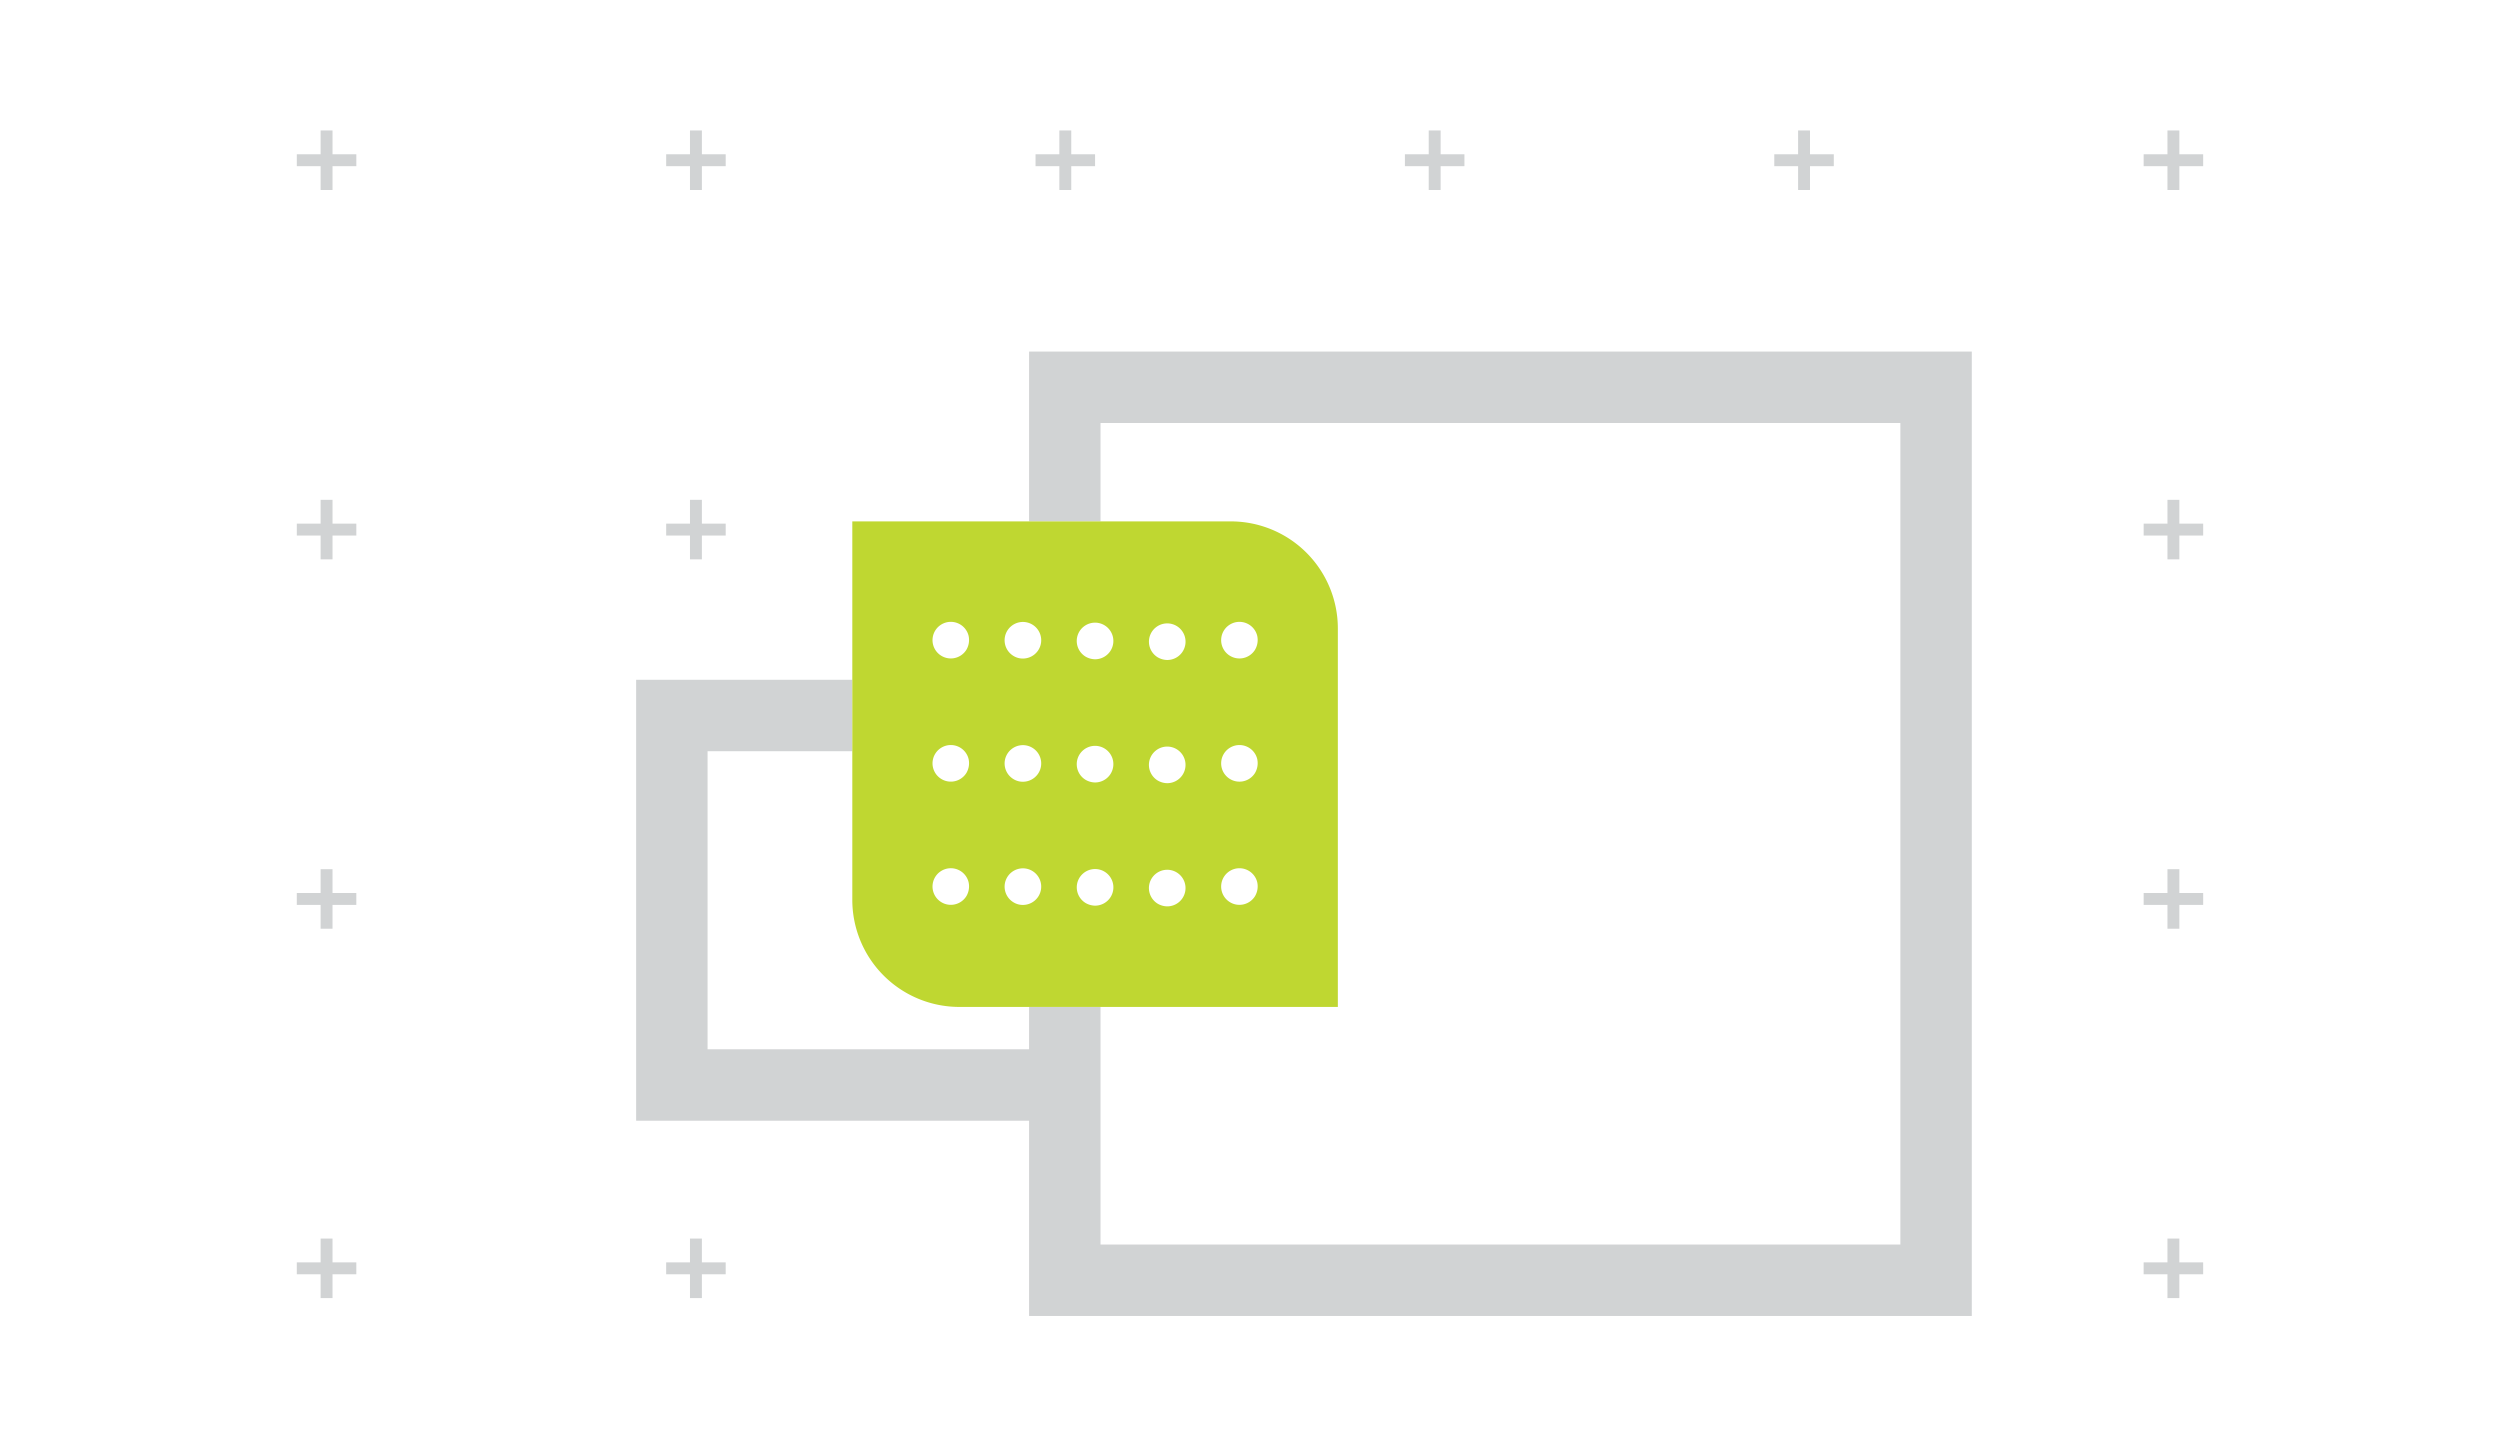 <svg xmlns="http://www.w3.org/2000/svg" viewBox="0 0 210 120">
  <defs>
    <style>
      .cls-1 {
        fill: #d1d3d4;
      }

      .cls-2 {
        fill: #bfd731;
      }
    </style>
  </defs>
  <title>illustration-framework</title>
  <g id="framework">
    <path id="grid" class="cls-1" d="M27.932,12.959h2v1h-2v2h-1v-2h-2v-1h2v-2h1Zm31.027-2h-1v2h-2v1h2v2h1v-2h2v-1h-2Zm31.027,0h-1v2h-2v1h2v2h1v-2h2v-1h-2Zm31.027,0h-1v2h-2v1h2v2h1v-2h2v-1h-2Zm31.027,0h-1v2h-2v1h2v2h1v-2h2v-1h-2Zm31.027,2v-2h-1v2h-2v1h2v2h1v-2h2v-1ZM27.932,41.986h-1v2h-2v1h2v2h1v-2h2v-1h-2Zm31.027,0h-1v2h-2v1h2v2h1v-2h2v-1h-2Zm124.108,0h-1v2h-2v1h2v2h1v-2h2v-1h-2Zm0,31.027h-1v2h-2v1h2v2h1v-2h2v-1h-2Zm-155.136,0h-1v2h-2v1h2v2h1v-2h2v-1h-2Zm0,31.027h-1v2h-2v1h2v2h1v-2h2v-1h-2Zm31.027,0h-1v2h-2v1h2v2h1v-2h2v-1h-2Zm124.108,0h-1v2h-2v1h2v2h1v-2h2v-1h-2ZM86.443,29.532V43.797h6V35.532h67.188V104.541H92.443V84.582h-6v3.558H59.436V63.102H71.594v-6H53.436V94.14H86.443V110.541h79.188V29.532Z"/>
    <path id="shape-lime" class="cls-2" d="M103.385,43.797H71.594V75.588a8.994,8.994,0,0,0,8.994,8.994h31.791V52.791A8.994,8.994,0,0,0,103.385,43.797ZM81.181,75.269a1.537,1.537,0,1,1,.181-1.165A1.62,1.62,0,0,1,81.181,75.269Zm0-10.348a1.537,1.537,0,1,1,.181-1.165A1.62,1.62,0,0,1,81.181,64.921Zm0-10.348a1.537,1.537,0,1,1,.181-1.165A1.62,1.62,0,0,1,81.181,54.573Zm4.735,21.441a1.478,1.478,0,0,1-.784-.22,1.537,1.537,0,1,1,.784.22Zm0-10.348a1.477,1.477,0,0,1-.784-.22,1.537,1.537,0,1,1,.784.22Zm0-10.348a1.477,1.477,0,0,1-.784-.22,1.537,1.537,0,1,1,.784.22Zm6.06,20.757a1.631,1.631,0,0,1-.782-.22,1.538,1.538,0,1,1,.782.22Zm0-10.348a1.632,1.632,0,0,1-.782-.219,1.538,1.538,0,1,1,.782.219Zm0-10.348a1.631,1.631,0,0,1-.782-.219,1.538,1.538,0,1,1,.782.219ZM98.038,76.135a1.631,1.631,0,0,1-.782-.219,1.537,1.537,0,1,1,.782.219Zm0-10.348a1.631,1.631,0,0,1-.782-.219,1.537,1.537,0,1,1,.782.219Zm0-10.348a1.631,1.631,0,0,1-.782-.22,1.537,1.537,0,1,1,.782.22Zm7.388,19.831a1.537,1.537,0,1,1,.181-1.165A1.62,1.62,0,0,1,105.426,75.269Zm0-10.348a1.537,1.537,0,1,1,.181-1.165A1.62,1.62,0,0,1,105.426,64.921Zm0-10.348a1.537,1.537,0,1,1,.181-1.165A1.62,1.62,0,0,1,105.426,54.573Z"/>
  </g>
</svg>
